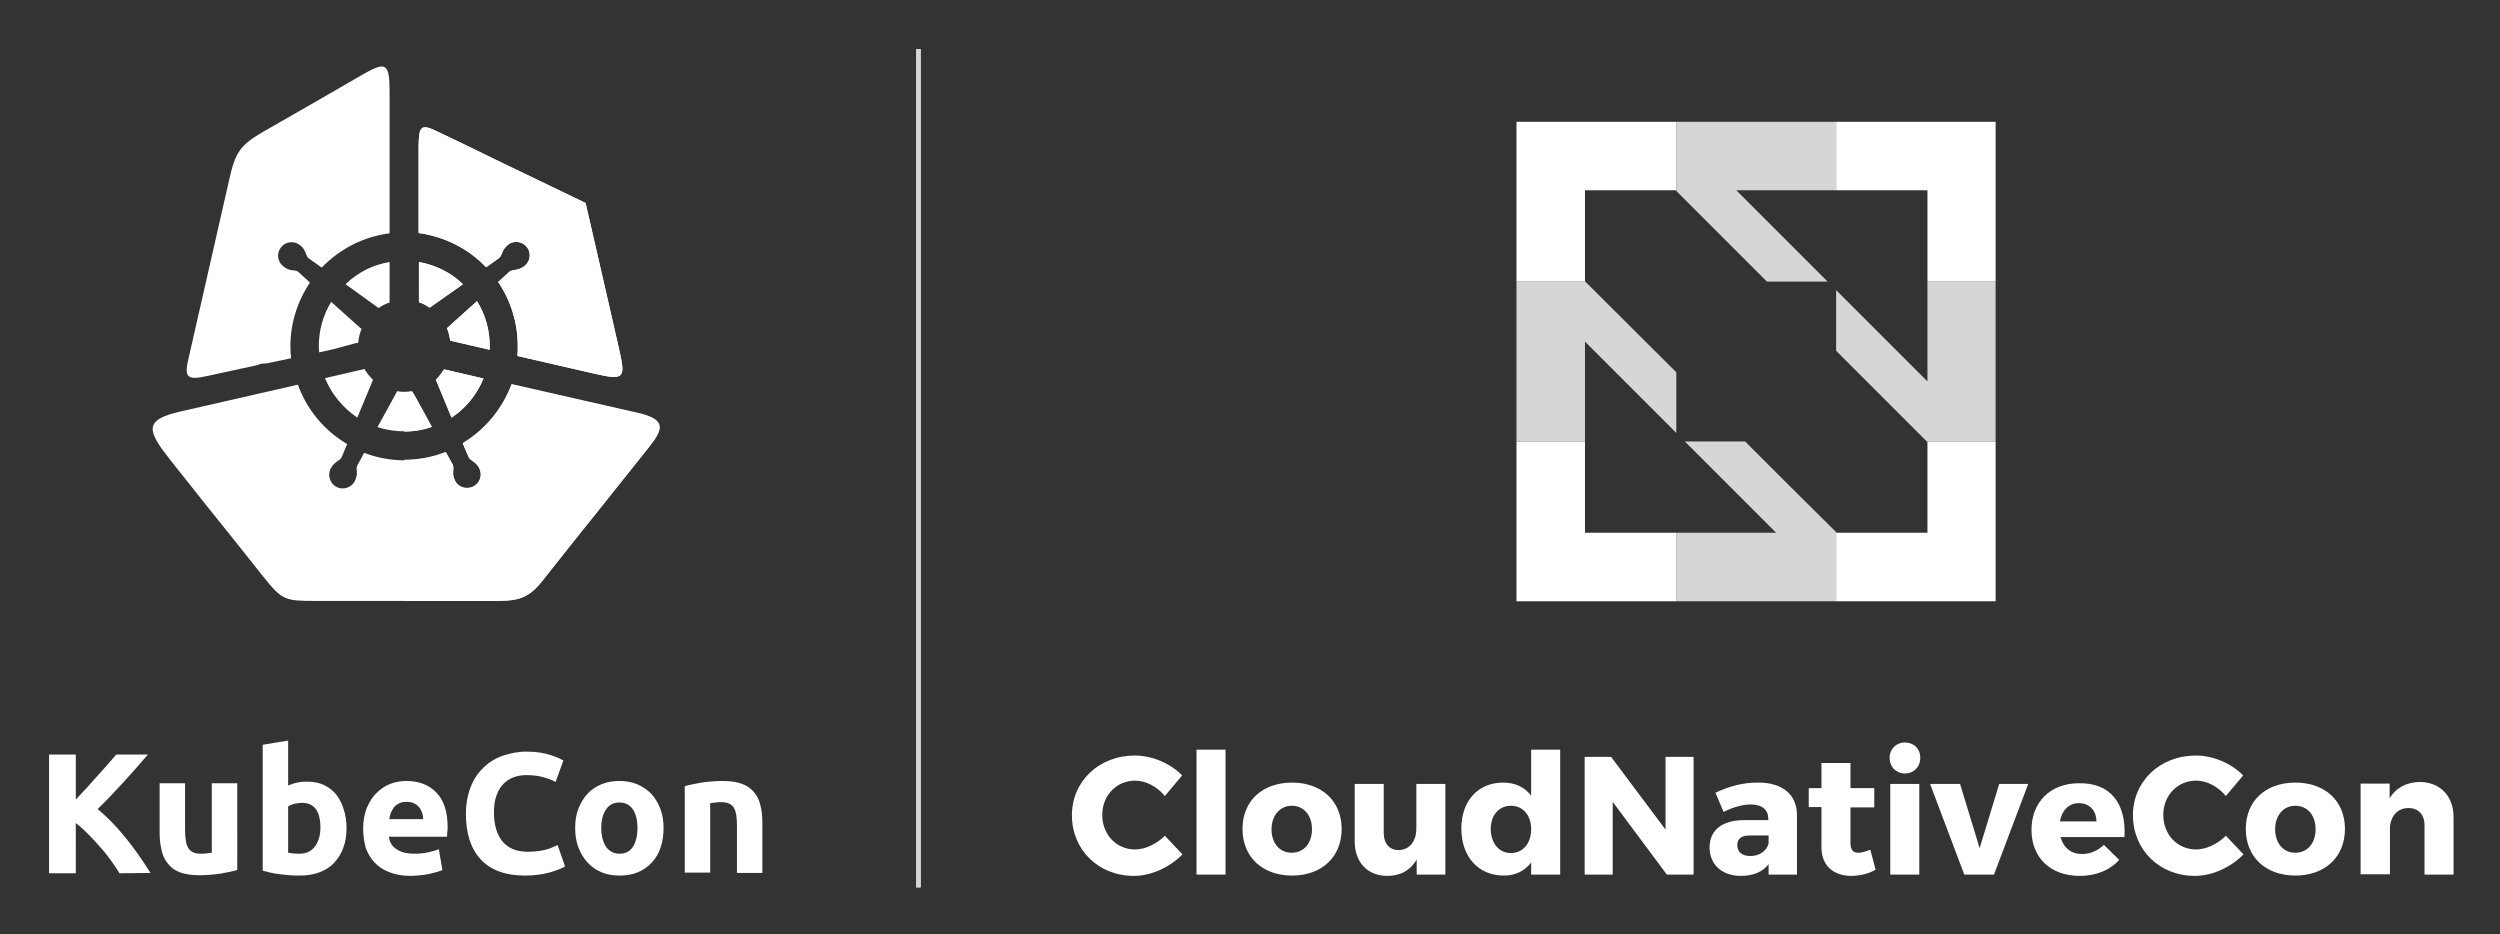 <svg xmlns="http://www.w3.org/2000/svg" role="img" xmlns:xlink="http://www.w3.org/1999/xlink" viewBox="29.26 -2.74 766.48 286.48"><rect x="29.26" y="-2.74" width="766.48" height="286.48" fill="#333333" stroke="none"/><style>svg {enable-background:new 0 0 818 283}</style><style>.st0{fill:#fff}</style><path d="M239.2 238.3c1.3-.4 3-.7 5.1-1.1 2.1-.3 4.3-.5 6.6-.5s4.3.3 5.9.9c1.6.6 2.8 1.5 3.7 2.6s1.6 2.5 1.9 4c.4 1.5.6 3.3.6 5.1v15.6h-7.8v-14.7c0-2.5-.3-4.3-1-5.4-.7-1-1.9-1.6-3.7-1.6-.6 0-1.2 0-1.8.1s-1.2.1-1.7.2v21.3h-7.8v-26.5zm-14.5 12.8c0-2.4-.5-4.3-1.4-5.7-1-1.4-2.3-2.1-4.1-2.1s-3.2.7-4.1 2.1c-1 1.4-1.5 3.3-1.5 5.7s.5 4.3 1.5 5.8c1 1.4 2.4 2.1 4.1 2.1 1.8 0 3.2-.7 4.1-2.1.9-1.4 1.4-3.4 1.4-5.8m8 0c0 2.2-.3 4.2-.9 6-.6 1.8-1.5 3.3-2.7 4.6s-2.6 2.3-4.3 3-3.5 1-5.6 1c-2 0-3.9-.3-5.5-1-1.7-.7-3.1-1.7-4.3-3s-2.1-2.8-2.8-4.6c-.7-1.8-1-3.8-1-6s.3-4.2 1-5.9c.7-1.8 1.6-3.3 2.8-4.6s2.6-2.2 4.3-2.9 3.5-1 5.4-1c2 0 3.8.3 5.5 1s3.1 1.7 4.3 2.9c1.2 1.3 2.1 2.8 2.8 4.6s1 3.8 1 5.9m-42.5 14.6c-5.9 0-10.4-1.6-13.5-4.9-3.1-3.3-4.6-8-4.6-14 0-3 .5-5.7 1.4-8.1.9-2.4 2.2-4.4 3.9-6 1.6-1.6 3.6-2.9 5.9-3.7 2.3-.8 4.7-1.3 7.4-1.3 1.5 0 2.9.1 4.2.3s2.4.5 3.3.8c.9.3 1.7.6 2.4.9.6.3 1.1.6 1.4.7l-2.4 6.6c-1.1-.6-2.4-1.1-3.9-1.5s-3.2-.6-5.1-.6c-1.3 0-2.5.2-3.7.6-1.2.4-2.3 1.1-3.2 2s-1.7 2.1-2.2 3.6c-.6 1.5-.8 3.3-.8 5.4 0 1.7.2 3.2.6 4.7.4 1.5 1 2.7 1.8 3.8.8 1 1.9 1.9 3.2 2.5 1.3.6 2.9.9 4.8.9 1.2 0 2.3-.1 3.2-.2.9-.1 1.8-.3 2.5-.5s1.4-.4 1.9-.7c.6-.2 1.1-.5 1.5-.7l2.3 6.6c-1.2.7-2.8 1.3-4.9 1.9-2.2.6-4.7.9-7.4.9M159 248.4c0-.7-.1-1.3-.3-1.9-.2-.6-.5-1.2-.9-1.7s-.9-.9-1.5-1.2-1.4-.5-2.3-.5c-.9 0-1.6.1-2.3.4-.6.3-1.2.7-1.6 1.2-.4.5-.7 1.1-1 1.7-.2.6-.4 1.3-.5 2H159zm-18.4 3c0-2.5.4-4.6 1.1-6.4.8-1.8 1.7-3.4 3-4.6 1.2-1.2 2.6-2.2 4.2-2.8 1.6-.6 3.2-.9 4.9-.9 3.9 0 7 1.2 9.3 3.6 2.3 2.4 3.4 5.9 3.4 10.6 0 .5 0 1-.1 1.5 0 .5-.1 1-.1 1.4h-17.8c.2 1.6.9 2.9 2.3 3.8 1.3.9 3.1 1.4 5.4 1.4 1.4 0 2.8-.1 4.2-.4 1.4-.3 2.5-.6 3.4-1l1.1 6.4c-.4.2-1 .4-1.7.6-.7.2-1.5.4-2.3.6-.9.2-1.8.3-2.8.4-1 .1-2 .2-2.9.2-2.5 0-4.7-.4-6.5-1.1s-3.4-1.7-4.6-3c-1.2-1.3-2.1-2.8-2.7-4.5-.5-1.9-.8-3.8-.8-5.8m-5.1-.2c0 2.2-.3 4.2-1 6-.6 1.8-1.6 3.3-2.8 4.6s-2.7 2.2-4.5 2.9-3.8 1-6.1 1c-.9 0-1.9 0-3-.1l-3-.3c-1-.1-2-.3-2.9-.5-.9-.2-1.7-.4-2.4-.6v-38.6l7.8-1.3v13.8c.9-.4 1.8-.7 2.7-.9.9-.2 2-.3 3-.3 2 0 3.7.3 5.2 1s2.8 1.7 3.8 2.9c1 1.3 1.8 2.8 2.3 4.5.6 1.7.9 3.7.9 5.9m-8-.2c0-5-1.9-7.6-5.6-7.6-.8 0-1.6.1-2.4.3s-1.4.5-1.9.8v14.2c.4.1.9.1 1.5.2s1.2.1 1.9.1c2.1 0 3.7-.7 4.8-2.2 1.1-1.5 1.7-3.4 1.7-5.8M102 264c-1.3.4-3 .7-5.1 1.1-2.1.3-4.3.5-6.6.5s-4.3-.3-5.9-.9c-1.6-.6-2.8-1.5-3.7-2.7-.9-1.1-1.6-2.5-1.9-4.1-.4-1.6-.6-3.3-.6-5.2v-15.3H86v14.4c0 2.5.3 4.3 1 5.5.7 1.1 1.9 1.7 3.7 1.7.6 0 1.2 0 1.8-.1.6-.1 1.2-.1 1.7-.2v-21.3h7.8V264zm-36.1 1c-.7-1.2-1.6-2.5-2.6-3.9s-2.1-2.8-3.3-4.1c-1.2-1.4-2.4-2.7-3.7-4s-2.5-2.4-3.8-3.4V265h-8.2v-36.4h8.2v13.8c2.1-2.2 4.3-4.6 6.4-7 2.2-2.4 4.2-4.7 6-6.8h9.7c-2.5 2.9-5 5.8-7.5 8.5s-5.1 5.5-7.9 8.2c2.9 2.4 5.7 5.3 8.4 8.6s5.3 7 7.8 11l-9.5.1zm65.7-160.7l-4.5 1c0-.6-.1-1.3-.1-1.9 0-4.8 1.3-9.5 3.8-13.6l8.8 7.9c.2.1.3.3.5.4-.5 1.3-.9 2.7-1 4.2-.3.1-.6.2-.9.2l-6.6 1.8zm17.1-26.7V90c-1.2.4-2.4 1-3.4 1.7l-1.2-.9-8.9-6.4c3.7-3.6 8.4-6 13.5-6.8m-61.4 28.5c4.3-18.9 7.9-34.7 12.2-53.6 1.9-8.5 3.2-10.7 10.9-15.1 10.7-6.1 18.5-10.6 29.9-17.2 7.1-4.1 8.4-3.8 8.4 4.9v43.7c-7.9 1-15.2 4.7-20.8 10.5l-3.8-2.7c-.5-.3-.7-.7-.9-1.2-.5-1.3-.8-2.1-2-3-1.8-1.4-4.4-1.1-5.8.7-1.4 1.8-1.1 4.4.7 5.8.6.5 1.3.9 2.1 1.1.5.1 1 .2 1.5.2.5.1.8.2 1.1.5l3.5 3.2c-3.9 5.8-6 12.5-6 19.5 0 1.3.1 2.5.2 3.7l-7.6 1.6c-.5 0-1 0-1.6.1-.4.1-.8.2-1.1.4-5 1.1-10.1 2.2-15.2 3.3-7 1.6-7.3.2-5.7-6.4m70.4-16.2V77.6c5.1.9 9.8 3.2 13.5 6.8l-9.8 6.9c-.1.1-.3.2-.4.3-1-.7-2.1-1.3-3.3-1.7m21.7 14.6l-12.1-2.8c-.2-1.3-.5-2.6-1-3.8l.3-.3 8.9-8c2.6 4.1 3.9 8.9 3.9 13.7v1.2m-15.8-66.8c6.5 3.1 11.3 5.4 17.8 8.6 9.1 4.4 18.2 8.8 27.4 13.2 2.3 9.9 4.5 19.7 6.8 29.6 1.3 5.9 2.1 9 3.4 14.9 2.1 9.2 1.9 10-7.6 7.8l-23.5-5.4c.1-1 .1-2 .1-3.1 0-7-2.1-13.8-6-19.6l3.3-3c.4-.4.8-.5 1.4-.6 1.4-.2 2.2-.4 3.4-1.3 1.8-1.4 2.1-4.1.7-5.8-1.4-1.8-4.1-2.1-5.8-.7-.6.5-1.1 1.1-1.5 1.8-.2.5-.4.9-.6 1.4-.2.4-.4.7-.8 1l-3.8 2.7c-5.5-5.8-12.8-9.4-20.7-10.5V42.1c.1-6.3.7-7 6-4.4m-8 79.5c-.8.1-1.6.2-2.4.2-.8 0-1.5-.1-2.2-.2-.1.3-.3.5-.4.8l-5.6 10.2c2.7.9 5.5 1.3 8.3 1.3 2.9 0 5.7-.5 8.4-1.4l-5.5-10c-.3-.3-.5-.6-.6-.9m9.8-6.7l12.1 2.8c-2 4.9-5.4 9.1-9.8 12l-4.8-11.6c1-1 1.8-2.1 2.5-3.2m-36.5 2.7l12.1-2.8c.7 1.2 1.6 2.3 2.6 3.3-.1.3-.2.5-.3.8l-4.5 10.8c-4.4-3-7.9-7.2-9.9-12.1m99.2 21.3c-5.8 7.2-8.4 10.6-14.2 17.8-6.6 8.2-11.9 14.9-18.4 23.1-4.7 5.9-8 6.1-15.8 6.1h-53c-10.2 0-10.8 0-17-7.8-6.1-7.7-10.9-13.7-17.1-21.4-4.8-6-6-7.6-10.8-13.6-7.5-9.4-8.7-12.7 2.9-15.3l35.9-8.2c2.7 7.6 8.1 14.1 15.1 18.2l-1.6 3.8c-.2.6-.5.8-1 1.2-1.2.8-1.8 1.3-2.5 2.6-1 2.1-.1 4.6 1.9 5.6 2.1 1 4.6.1 5.6-1.9.3-.7.5-1.4.6-2.2 0-.5-.1-1-.1-1.5s0-.8.3-1.2l2-3.7c4 1.5 8.2 2.3 12.5 2.3s8.6-.8 12.6-2.4l2 3.6c.3.5.3.9.3 1.5-.1 1.4-.2 2.2.5 3.6 1 2.1 3.5 2.9 5.6 1.9s2.9-3.5 1.9-5.6c-.3-.7-.8-1.3-1.4-1.8l-1.2-.9c-.4-.3-.6-.5-.8-1l-1.7-4c6.9-4.1 12.2-10.6 15-18.1l39.5 9c7.6 1.8 7 4.6 2.4 10.3" class="st0"/><path d="M157.7 89.9V77.6c5.1.9 9.8 3.2 13.5 6.8l-9.8 6.9c-.1.1-.3.2-.4.3-1-.7-2.1-1.3-3.3-1.7m21.7 14.6l-12.1-2.8c-.2-1.3-.5-2.6-1-3.8l.3-.3 8.9-8c2.6 4.1 3.9 8.9 3.9 13.7v1.2m-15.8-66.8c6.5 3.1 11.3 5.4 17.8 8.6 9.1 4.4 18.2 8.8 27.4 13.2 2.3 9.9 4.5 19.7 6.8 29.6 1.3 5.9 2.1 9 3.4 14.9 2.1 9.2 1.9 10-7.6 7.8l-23.5-5.4c.1-1 .1-2 .1-3.1 0-7-2.1-13.8-6-19.6l3.3-3c.4-.4.8-.5 1.4-.6 1.4-.2 2.2-.4 3.4-1.3 1.8-1.4 2.1-4.1.7-5.8-1.4-1.8-4.1-2.1-5.8-.7-.6.5-1.1 1.1-1.5 1.8-.2.5-.4.9-.6 1.4-.2.4-.4.7-.8 1l-3.8 2.7c-5.5-5.8-12.8-9.4-20.7-10.5V42.1c.1-6.3.7-7 6-4.4m1.8 72.8l12.1 2.8c-2 4.9-5.4 9.1-9.8 12l-4.8-11.6c1-1 1.8-2.1 2.5-3.2m-12.2 19.1v-12.1c.8 0 1.6-.1 2.4-.2.2.3.3.6.5.9l5.5 10c-2.7.9-5.5 1.4-8.4 1.4m74.9 4.9c-5.8 7.2-8.4 10.6-14.2 17.8-6.6 8.2-11.9 14.9-18.4 23.1-4.7 5.9-8 6.1-15.8 6.1h-26.4v-43.3c4.3 0 8.6-.8 12.6-2.4l2 3.6c.3.5.3.9.3 1.5-.1 1.4-.2 2.2.5 3.6 1 2.1 3.5 2.9 5.6 1.9s2.9-3.5 1.9-5.6c-.3-.7-.8-1.3-1.4-1.8l-1.2-.9c-.4-.3-.6-.5-.8-1l-1.7-4c6.9-4.1 12.2-10.6 15-18.1l39.5 9c7.7 2 7.1 4.8 2.5 10.5" class="st0"/><path d="M515.2 132.6h-21v49h49v-21h-28zm105 .1v27.9h-27.9l-.1-.2v21.2h48.9v-49H620zm-126-49.1h21.1l-.1-.2V55.6H543l.2.2V34.6h-49zm98-49v21h28v28h20.9v-49z" class="st0"/><path fill="#fff" d="M589.6 83.6l-28-28h30.6v-21h-49v21.2L571 83.6zm-25.3 49h-18.5l23.2 23.2 4.8 4.8h-30.6v21h49v-21.2l-14-13.9zm55.9-49v30.6l-4.8-4.8-23.2-23.2v18.6l13.9 13.9 13.9 13.9h21.1v-49zm-77 27.8l-27.9-27.8h-21.1v49h21V102l28 28z" opacity=".8"/><path d="M391.7 235l-5.3 6.3c-2.4-2.9-5.9-4.7-9.1-4.7-5.7 0-10.1 4.5-10.1 10.5s4.3 10.6 10.1 10.6c3 0 6.6-1.7 9.1-4.2l5.4 5.7c-3.9 4-9.6 6.6-14.9 6.6-10.9 0-19-8-19-18.6 0-10.4 8.3-18.3 19.3-18.3 5.3 0 10.9 2.4 14.5 6.1zm4.4 30.4v-38.3h8.9v38.3h-8.9zm44.5-14c0 8.6-6.1 14.3-15.2 14.3s-15.2-5.7-15.2-14.3 6.1-14.2 15.2-14.2 15.2 5.7 15.2 14.2zm-21.5.1c0 4.3 2.5 7.2 6.2 7.2s6.2-2.9 6.2-7.2-2.5-7.2-6.2-7.2c-3.6 0-6.2 3-6.2 7.2zm53.4 13.9h-8.9v-4.6c-1.9 3.3-5 5-9 5-6 0-10-4.1-10-10.6v-17.6h8.9v15c0 3.3 1.8 5.3 4.6 5.3 3.4-.1 5.4-2.8 5.4-6.6v-13.7h8.9v27.8h.1zm35.1 0h-8.9v-3.7c-2 2.6-4.8 4-8.4 4-7.8 0-13-5.8-13-14.4 0-8.5 5.1-14.1 12.8-14.1 3.7 0 6.6 1.4 8.6 4v-14.1h8.9v38.3zm-8.9-13.9c0-4.3-2.5-7.2-6.2-7.2s-6.2 2.9-6.2 7.2c.1 4.3 2.5 7.3 6.2 7.3s6.2-3 6.2-7.3zm41.6 13.9l-16.6-22.3v22.3h-8.6v-36.1h8.1l16.7 22.3v-22.3h8.6v36.1h-8.2zm39.9-18.2v18.2h-8.7v-3.2c-1.8 2.4-4.8 3.6-8.5 3.6-5.9 0-9.6-3.6-9.6-8.7 0-5.3 3.8-8.4 10.7-8.4h7.3v-.4c0-2.7-1.8-4.4-5.4-4.4-2.3 0-5.4.8-8.3 2.3l-2.5-5.9c4.3-2 8.3-3.1 12.9-3.1 7.7-.1 12.1 3.7 12.1 10zm-8.7 8.7v-2.5h-5.6c-2.7 0-4 .9-4 3 0 2 1.4 3.3 3.9 3.3 2.7.1 5.1-1.5 5.7-3.8zm32.8 8c-2 1.2-4.8 1.9-7.4 1.9-5.4 0-9.2-3-9.2-8.8v-12.3h-3.9v-5.8h3.9v-7.7h8.9v7.7h7.3v5.9h-7.3v10.9c0 2.2.9 3.1 2.6 3 .9 0 2.1-.4 3.5-.9l1.6 6.1zm13.7-34.3c0 2.8-2 4.8-4.7 4.8s-4.7-2-4.7-4.8c0-2.7 2-4.7 4.7-4.7s4.7 1.9 4.7 4.7zm-9.2 35.8v-27.8h8.9v27.8h-8.9zm22.7 0L621 237.6h9.2l6 19.7 6-19.7h8.9l-10.5 27.8h-9.1zm49.1-11.5H661c.9 3.3 3.3 5.2 6.6 5.2 2.4 0 4.8-1 6.7-2.8l4.7 4.6c-2.8 3.1-7 4.9-12.1 4.9-9.1 0-14.8-5.7-14.8-14.1 0-8.6 5.9-14.3 14.5-14.3 9.8-.2 14.6 6.3 14 16.5zm-8.6-4.8c0-3.4-2.2-5.6-5.4-5.6-3.1 0-5.2 2.3-5.8 5.6H672zm45-14.1l-5.3 6.3c-2.4-2.9-5.9-4.7-9.1-4.7-5.7 0-10.1 4.5-10.1 10.5s4.3 10.6 10.1 10.6c3 0 6.6-1.7 9.1-4.2l5.4 5.7c-3.9 4-9.6 6.6-14.9 6.6-10.9 0-19-8-19-18.6 0-10.4 8.3-18.3 19.3-18.3 5.3 0 10.9 2.4 14.5 6.1zm31.2 16.4c0 8.6-6.1 14.3-15.2 14.3s-15.2-5.7-15.2-14.3 6.1-14.2 15.2-14.2c9.2 0 15.2 5.7 15.2 14.2zm-21.4.1c0 4.3 2.5 7.2 6.2 7.2s6.2-2.9 6.2-7.2-2.5-7.2-6.2-7.2-6.2 3-6.2 7.2zm54.7-3.7v17.6h-8.9v-15.1c0-3.3-1.9-5.3-4.9-5.3-3.3 0-5.3 2.3-5.7 5.6v14.7h-9v-27.8h8.9v4.5c2-3.3 5.2-4.9 9.3-5 6.2.1 10.3 4.3 10.3 10.8z" class="st0"/><g opacity=".8"><path id="SVGID_5_" d="M310.2 12.3h1.3v257h-1.3z" class="st0"/><defs><path id="SVGID_1_" d="M310.2 12.3h1.3v257h-1.3z"/></defs><use fill="#fff" overflow="visible" xlink:href="#SVGID_1_"/><clipPath id="SVGID_2_"><use overflow="visible" xlink:href="#SVGID_1_"/></clipPath><path fill="#fff" d="M310.2 12.3h1.3v257h-1.3z" clip-path="url(#SVGID_2_)"/></g></svg>